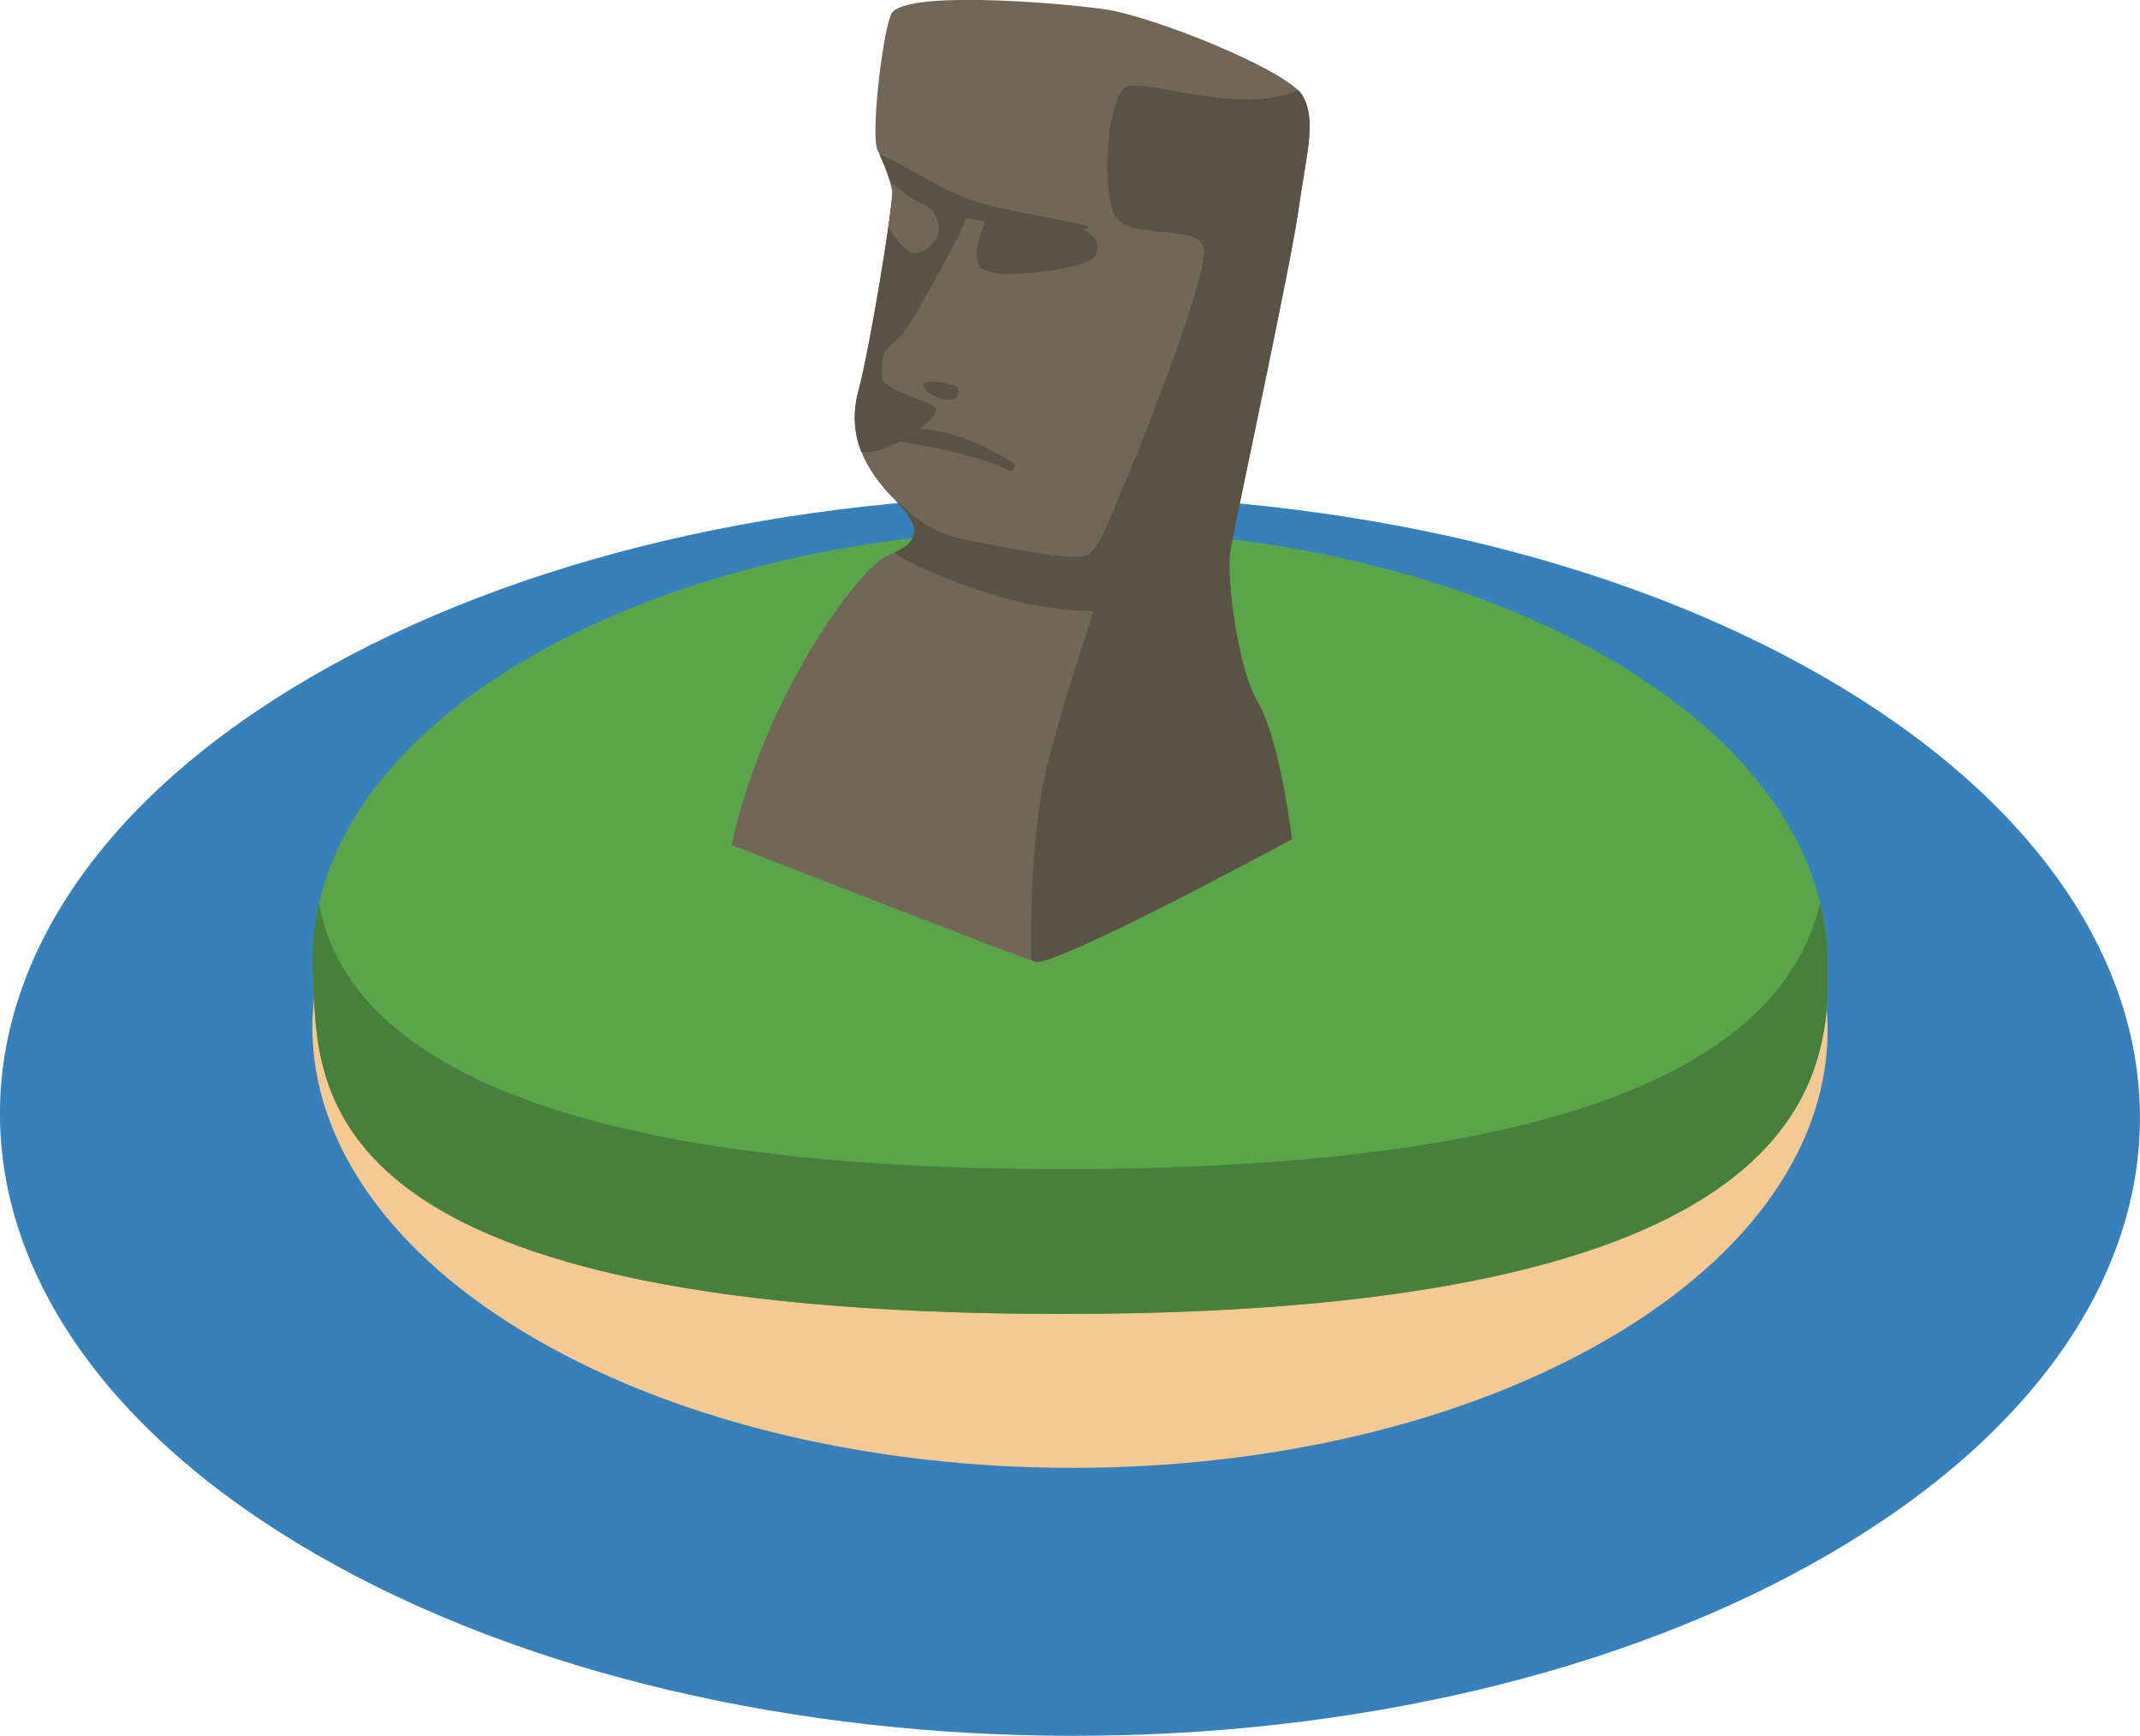 <svg width="90" height="73" viewBox="0 0 90 73" fill="none" xmlns="http://www.w3.org/2000/svg">
<g clip-path="url(#clip0_245_10883)">
<path d="M76.713 28.475C94.346 38.662 94.437 55.173 76.921 65.361C59.404 75.548 30.911 75.548 13.283 65.361C-4.35 55.173 -4.441 38.662 13.075 28.475C30.592 18.287 59.081 18.287 76.713 28.475Z" fill="#3680BB"/>
<path d="M67.457 30.205C79.94 37.417 80.006 49.111 67.603 56.323C55.199 63.535 35.029 63.535 22.543 56.323C10.06 49.111 9.994 37.417 22.397 30.205C34.801 22.993 54.971 22.993 67.457 30.205Z" fill="#F6C993"/>
<path d="M67.457 27.574C73.549 31.043 76.684 35.562 76.854 40.106C77.033 44.874 76.999 55.26 44.703 55.26C12.408 55.26 13.428 45.471 13.158 41.011C12.864 36.164 15.945 31.271 22.397 27.574C34.801 20.47 54.971 20.47 67.457 27.574Z" fill="#5AA549"/>
<path d="M76.556 37.981C75.32 42.994 69.597 49.165 44.699 49.165C19.801 49.165 14.265 42.787 13.415 37.977C13.183 38.981 13.096 39.994 13.154 41.007C13.424 45.471 12.399 55.256 44.699 55.256C76.999 55.256 77.033 44.87 76.85 40.102C76.825 39.392 76.726 38.687 76.556 37.981Z" fill="#46803C"/>
<path d="M30.762 35.533C30.762 35.533 42.717 40.206 43.547 40.446C44.372 40.687 53.337 34.62 53.337 34.62C53.337 34.62 53.827 31.068 52.931 29.591C52.031 28.114 51.592 24.242 51.728 23.275C51.865 22.312 54.279 11.216 54.615 8.805C54.95 6.395 55.378 5.104 54.793 4.038C54.204 2.971 48.486 0.676 46.441 0.386C44.392 0.1 37.853 -0.432 37.463 0.622C37.069 1.672 36.617 5.789 36.911 6.324C37.206 6.855 37.467 7.631 37.533 8.009C37.604 8.386 36.621 14.52 36.111 16.416C35.601 18.312 36.377 19.773 37.67 21.059C38.964 22.346 38.516 22.898 37.351 23.35C36.182 23.802 32.147 29.213 30.77 35.533H30.762Z" fill="#726658"/>
<path d="M40.843 8.415C39.47 7.917 38.093 6.959 36.978 6.482C36.978 6.482 36.978 6.482 36.978 6.486C36.994 6.515 37.007 6.544 37.023 6.577C37.023 6.577 37.023 6.577 37.023 6.581C37.131 6.814 37.235 7.067 37.318 7.303C37.318 7.303 37.318 7.307 37.318 7.312C37.326 7.341 37.339 7.37 37.347 7.395C37.347 7.403 37.351 7.411 37.355 7.42C37.364 7.444 37.372 7.469 37.38 7.494C37.38 7.507 37.388 7.515 37.392 7.527C37.401 7.548 37.405 7.569 37.413 7.59C37.413 7.602 37.422 7.615 37.426 7.627C37.43 7.644 37.438 7.664 37.442 7.681C37.446 7.693 37.451 7.71 37.455 7.722C37.459 7.739 37.463 7.756 37.467 7.772C37.471 7.789 37.475 7.801 37.48 7.818C37.48 7.83 37.488 7.847 37.488 7.859C37.492 7.876 37.496 7.893 37.5 7.909C37.5 7.917 37.505 7.93 37.509 7.938C37.513 7.963 37.517 7.988 37.525 8.009C37.596 8.386 36.613 14.52 36.103 16.416C35.842 17.383 35.916 18.233 36.223 19.009C36.563 19.034 36.907 18.989 37.235 18.848C38.74 18.196 39.458 17.437 39.371 17.179C39.283 16.922 37.14 16.437 37.098 15.876C37.077 15.619 37.053 15.075 37.218 14.789C37.417 14.445 37.84 14.325 38.276 13.586C38.881 12.565 40.125 10.391 40.635 9.2C40.681 9.096 42.522 9.648 44.04 9.793C44.811 9.868 45.798 9.611 45.811 9.569C45.869 9.391 42.219 8.913 40.843 8.411V8.415Z" fill="#595245"/>
<path d="M41.415 11.353C40.606 11.059 41.51 9.133 41.51 9.133C41.51 9.133 44.388 9.415 45.184 9.569C45.981 9.723 46.321 10.22 46.089 10.718C45.856 11.216 43.858 11.441 43.111 11.499C42.365 11.557 41.958 11.553 41.411 11.353H41.415Z" fill="#595245"/>
<path d="M52.927 29.591C52.027 28.114 51.587 24.242 51.724 23.275C51.861 22.312 54.275 11.216 54.61 8.805C54.946 6.395 55.373 5.104 54.789 4.038C54.747 3.963 54.681 3.88 54.59 3.789C52.172 4.913 48.054 3.241 47.349 3.672C46.611 4.121 46.325 7.461 46.802 8.88C47.279 10.299 50.642 9.233 50.638 10.586C50.634 11.938 48.291 18.001 47.498 19.856C46.706 21.711 46.246 23.08 45.74 23.337C45.122 23.624 42.336 23.039 40.627 22.703C38.711 22.325 38.168 21.346 37.633 21.026C37.641 21.034 37.654 21.047 37.662 21.055C38.852 22.242 38.57 22.802 37.604 23.238C38.044 23.557 38.952 24.03 40.797 24.694C43.094 25.516 44.861 25.699 45.977 25.694C45.79 26.533 45.16 27.989 44.139 31.803C43.385 34.624 43.339 38.508 43.368 40.376C43.447 40.409 43.505 40.434 43.542 40.446C44.368 40.687 54.337 35.292 54.337 35.292C54.337 35.292 53.822 31.072 52.923 29.595L52.927 29.591Z" fill="#595245"/>
<path d="M38.89 16.105C39.097 15.972 39.827 16.096 40.088 16.188C40.349 16.279 40.324 16.52 40.262 16.665C40.2 16.81 39.831 16.91 39.354 16.677C38.877 16.445 38.744 16.196 38.89 16.105Z" fill="#595245"/>
<path d="M39.412 18.848C40.071 18.968 41.759 19.424 42.153 19.661C42.551 19.901 42.601 19.756 42.684 19.611C42.767 19.47 40.801 18.362 39.57 18.159C38.338 17.955 36.58 17.802 36.58 17.802L36.625 18.362C36.625 18.362 38.035 18.59 39.412 18.843V18.848Z" fill="#595245"/>
<path d="M38.757 8.552C38.396 8.424 37.807 7.951 37.426 7.623C37.426 7.623 37.426 7.627 37.426 7.631C37.43 7.648 37.438 7.668 37.442 7.685C37.446 7.698 37.451 7.714 37.455 7.727C37.459 7.743 37.463 7.76 37.467 7.776C37.471 7.793 37.475 7.805 37.48 7.822C37.48 7.834 37.488 7.851 37.488 7.864C37.492 7.88 37.496 7.897 37.5 7.913C37.5 7.922 37.505 7.934 37.509 7.942C37.513 7.967 37.517 7.992 37.525 8.013C37.546 8.121 37.48 8.714 37.359 9.544C37.343 9.669 38.102 10.561 38.301 10.615C38.633 10.702 38.914 10.569 39.246 10.216C39.773 9.648 39.329 8.756 38.761 8.552H38.757Z" fill="#726658"/>
</g>
<defs>
<clipPath id="clip0_245_10883">
<rect width="90" height="73" fill="white"/>
</clipPath>
</defs>
</svg>
